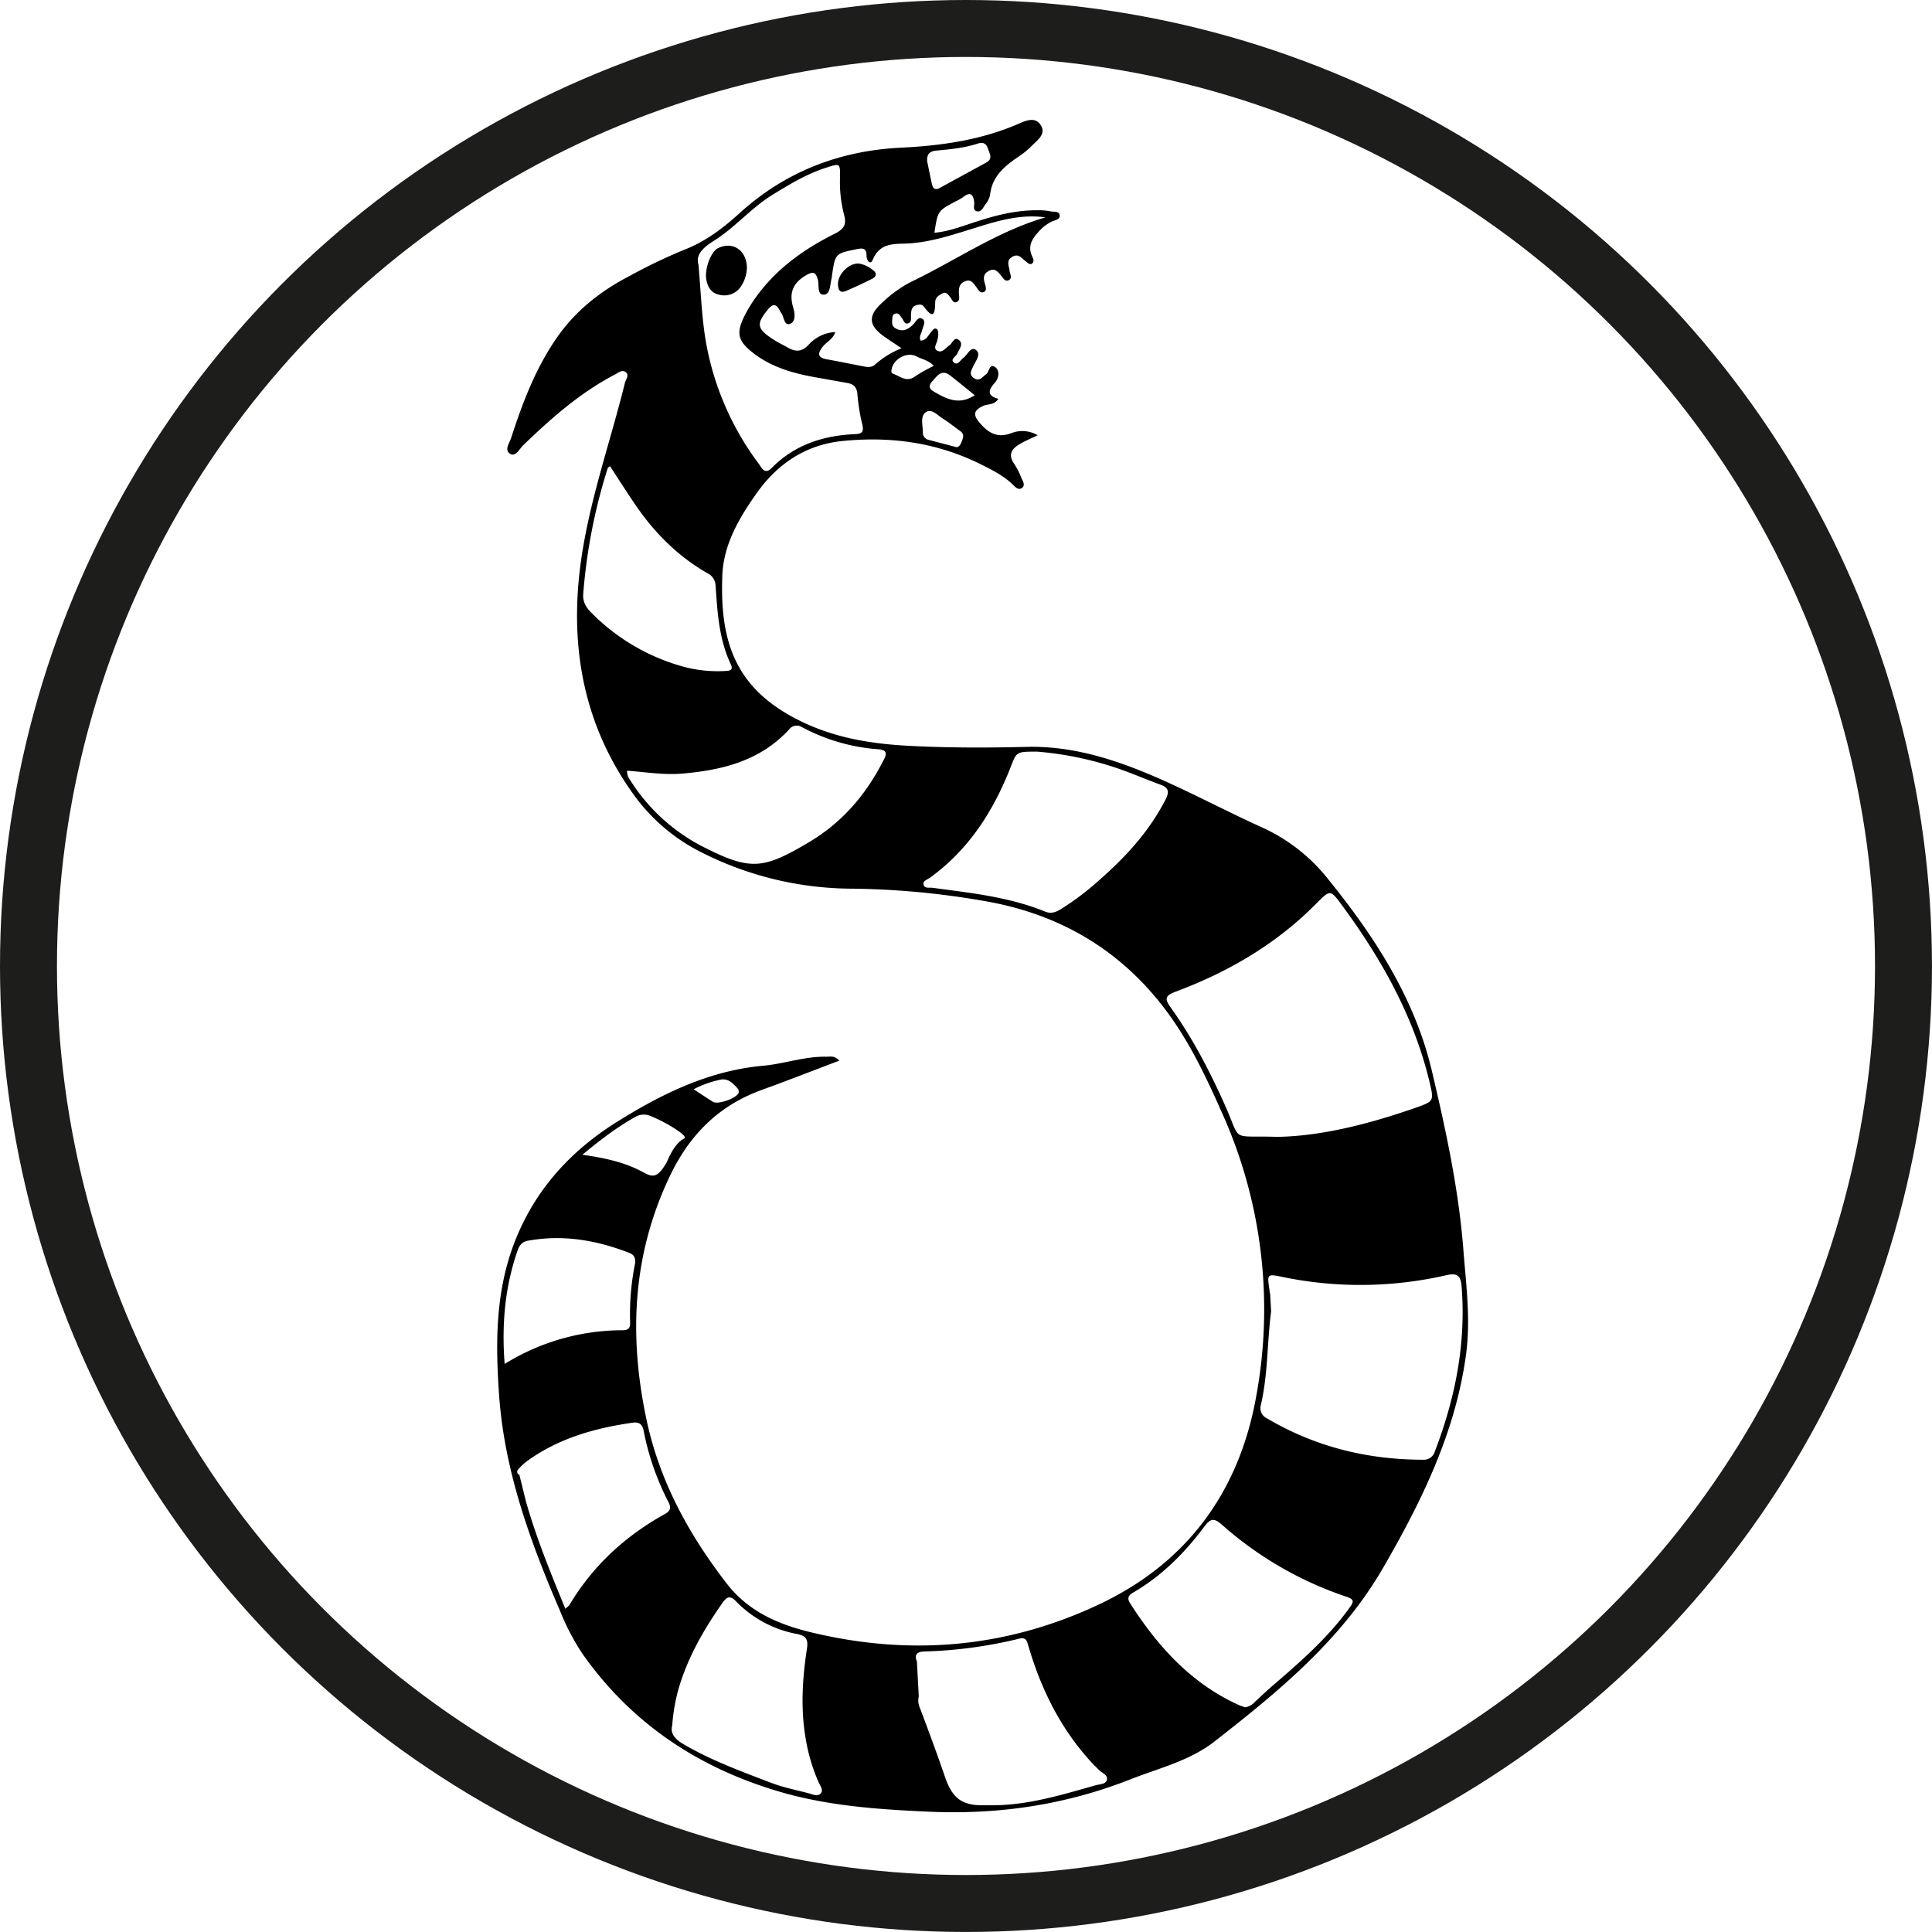 <svg id="Calque_1" data-name="Calque 1" xmlns="http://www.w3.org/2000/svg" viewBox="0 0 678.43 678.43"><defs><style>.cls-1{fill:none;stroke:#1d1d1b;stroke-miterlimit:10;stroke-width:20px;}</style></defs><g id="Logo_BeetleJuice" data-name="Logo BeetleJuice"><circle class="cls-1" cx="339.21" cy="339.21" r="329.21"/><path d="M355.54,433.23c-9.44,3.57-18.32,7.06-27.29,10.3-15.17,5.5-25.41,15.86-32.32,30.41-13.05,27.49-14.35,55.76-8.17,85.12,4.58,21.73,14.78,40.37,28.12,57.66,7.68,10,18.21,14.51,30.08,17.35,34.9,8.34,68.64,5.32,101-10,30.78-14.59,48.89-39.48,54.9-72.66a168.15,168.15,0,0,0-12.28-100.56C483.84,437.9,477.73,425.15,469,414c-15.76-20.27-36.68-32.22-61.83-36.69a286.76,286.76,0,0,0-47.07-4.46,117.68,117.68,0,0,1-52.94-12.73,65.27,65.27,0,0,1-23.44-19.72c-16.55-22.66-22.32-48.25-19.69-76,2.25-23.81,10.52-46.16,16.2-69.14.31-1.25,1.72-2.79.2-3.86-1.3-.9-2.68.4-3.88,1-12.12,6.36-22.25,15.31-32,24.71-1.35,1.3-2.66,4.11-4.5,3.11-2.35-1.28-.35-3.85.24-5.67,4.05-12.52,8.71-24.79,16.36-35.63,6.57-9.31,15.33-16.11,25.36-21.3a191,191,0,0,1,19.05-9.12c7.57-2.92,13.72-7.67,19.6-13,16-14.51,35.12-21.81,56.47-22.85,14.22-.69,28-2.65,41.17-8.32,2.64-1.14,6-2.75,8,.48,1.88,3.06-1.15,5.13-3.08,7.08a29.85,29.85,0,0,1-4.56,3.77c-5,3.37-9.54,7-10.21,13.64a8,8,0,0,1-1.72,3.36c-.69,1-1.32,2.57-2.72,2.36-1.81-.27-1-2.08-1.12-3.19-.35-3-1.46-3.75-4-1.76a16.23,16.23,0,0,1-2.57,1.46c-6.23,3.31-6.23,3.31-7.41,11,5.3-.49,10.11-2.45,15-4,7-2.27,14.1-4,21.53-3.91a20.33,20.33,0,0,1,4.2.38c1.15.26,3-.18,3.25,1.33s-1.56,1.74-2.63,2.2a14.45,14.45,0,0,0-4.92,3.83c-2.41,2.61-3.72,5.2-2,8.68.36.73.68,1.75-.18,2.31s-1.53-.34-2.19-.81c-1.41-1-2.48-2.9-4.72-1.56s-1.14,3.11-.95,4.87c.13,1.14,1.16,2.72-.44,3.39-1.22.51-1.88-.93-2.59-1.75-1.13-1.3-2.11-2.68-4.22-1.58-1.95,1-2,2.49-1.47,4.29.29,1.06.87,2.58-.26,3.11-1.45.69-2.1-1-2.85-1.93-1-1.21-1.71-2.64-3.73-1.84s-2.28,2.26-2.23,4.09c0,1.09.5,2.54-.61,3.14-1.42.77-1.79-.9-2.47-1.67s-1.28-2-2.71-1.27-2.5,1.49-2.53,3.12c-.07,3.64-.42,6.37-3.9,1.6-.71-1-1.65-.87-2.67-.59-1.76.49-1.83,1.88-1.93,3.34-.08,1.07.34,2.55-.92,3-1.47.56-1.65-1.15-2.33-1.92s-1-1.81-2.3-1.45c-.78.22-1,1-1,1.68-.09,1.26-.36,2.54,1,3.39,2.56,1.56,4.48.55,6.37-1.32.91-.89,1.69-2.95,3.25-1.88,1.28.89.16,2.61-.15,3.94s-1.23,2.25-.52,3.66c2.07-.07,2.62-1.93,3.73-3.08.56-.58,1-1.61,2-.92.41.31.43,1.26.46,1.92A9.84,9.84,0,0,1,390,180c-.17,1.32-1.65,3-.17,3.88,1.76,1.08,3-.91,4.32-1.8,1.13-.75,1.74-3.38,3.52-1.75,1.47,1.35-.07,3.1-.73,4.62-.45,1.06-2.49,2-1.26,3.08,1.44,1.29,2.3-.79,3.37-1.54,1.5-1.06,2.59-4.21,4.48-2.78s-.14,3.88-1,5.72c-.68,1.48-1.57,2.81.17,4.08,2,1.44,3-.34,4.32-1.25,1.2-.8,1.13-4.13,3.33-2.47,1.67,1.26,1.09,4-.24,5.43-2.39,2.65-2.7,4.54,1.26,5.62-1.51,2.33-3.67,1.71-5.28,2.46-3.46,1.62-3.7,3.16-1.25,6,3.09,3.57,6.23,5.49,11.24,3.53a10.53,10.53,0,0,1,9.09.81c-2.51,1.22-4.53,2-6.39,3.15-2.78,1.64-4.09,3.75-1.83,6.91a25.28,25.28,0,0,1,2.49,4.89c.47,1.11,1.5,2.48.27,3.49s-2.36-.23-3.23-1.08c-3.29-3.22-7.35-5.2-11.39-7.22-15.36-7.63-31.69-9.84-48.55-8.12-12.83,1.32-22.78,8-30.11,18.41-6.14,8.69-11.63,18-12,29-.82,22.68,4.28,39.08,26.32,50.36,12.72,6.51,26,8.61,39.94,9.3,13.53.68,27,.67,40.56.33,18.3-.46,35.17,5.81,51.52,13.36,10.63,4.9,21,10.34,31.68,15.14a62.44,62.44,0,0,1,22.76,18c16.28,20.1,30.35,41.74,36.37,67.21,4.89,20.68,9.42,41.53,11.08,62.87.94,12.11,2.56,24.19,1,36.31-3.61,27.41-15.43,51.6-29.1,75.25-14.74,25.52-36.82,43.59-59.4,61.2-8.73,6.81-19.83,9.39-30,13.44C434.79,694.55,411.68,698,387.59,697c-18.24-.81-36.29-2-53.85-7.29-28.18-8.44-51.44-24-68.48-48.28a82.45,82.45,0,0,1-7.82-15C247,602.2,238,577.53,236.07,551c-1.25-17.58-1.4-35.22,4.78-52.32,7-19.2,19.72-33.4,36.68-44,15.76-9.83,32.25-17.94,51.24-19.65,7.4-.67,14.58-3.32,22.13-3.17C352.22,431.92,353.7,431.29,355.54,433.23ZM509.26,460c15.26-.22,32.15-4.44,48.71-10.25,6.38-2.23,6.41-2.33,4.78-9.13-5.5-22.91-16.8-43-30.58-61.76-4.3-5.86-4.25-5.73-9.38-.56-13.95,14.07-30.68,23.8-49.09,30.69-3.91,1.46-4,2.56-1.71,5.72,7.72,10.82,13.8,22.57,19.2,34.73C496.79,462.08,492.67,459.46,509.26,460Zm-2.11,61.3c-1.45,11.09-1.09,22.15-3.62,32.94a3.94,3.94,0,0,0,2.14,4.6c16.92,10,35.3,14.54,54.88,14.54a4,4,0,0,0,4.1-2.94c7.16-18.67,11-37.87,9.38-58-.29-3.63-1.47-4.72-5.3-3.87a134.81,134.81,0,0,1-57.43.66c-5.58-1.16-5.59-1.14-4.72,4.54.07.42,0,.94.22,1.23M425,324.73c-7.26,0-7.21,0-9.23,5.21-6.06,15.54-14.71,29.17-28.47,39.1-.87.62-2.46,1.06-2.23,2.27.31,1.6,2,1.09,3.21,1.24,13.39,1.8,26.87,3.19,39.54,8.36,2.12.86,3.81.16,5.56-.9a98.32,98.32,0,0,0,13.78-10.48c9.16-8.06,17.3-17,22.93-28,1.3-2.55,1.19-4.13-1.72-5.17-3.57-1.29-7.08-2.76-10.63-4.12A116.87,116.87,0,0,0,425,324.73Zm73,335.6a5.82,5.82,0,0,0,3.47-1.94c2.08-1.9,4.1-3.86,6.24-5.69,9.72-8.35,19.36-16.76,26.92-27.27,1.52-2.12,1.93-2.93-1.06-3.95A126.22,126.22,0,0,1,490,596.31c-2.95-2.62-4.15-2.34-6.37.64-6.87,9.21-14.93,17.27-24.95,23.09-2.06,1.2-2,2.32-.89,4C467.41,639,479,651.81,495.5,659.38,496.39,659.79,497.33,660.08,498,660.33ZM306.07,153.75c.89,10.37,1.16,19.26,2.77,28a100.09,100.09,0,0,0,18.39,41.88c1,1.42,2.11,4,4.52,1.51,8.11-8.22,18.23-11.45,29.44-11.91,2.66-.11,2.92-1.19,2.37-3.52a66.92,66.92,0,0,1-1.68-10.42c-.18-2.45-1.25-3.59-3.46-4l-11.23-2c-8.27-1.47-16.24-3.77-22.83-9.28-4.39-3.68-4.91-6.37-2.48-11.56a45.76,45.76,0,0,1,4.08-6.91c7.18-10.19,17-17.21,28-22.71,3.37-1.69,4.16-3.32,3.19-6.75a45.51,45.51,0,0,1-1.38-13c.06-5,0-5-4.91-3.39-6.78,2.17-12.79,5.8-18.81,9.51-7.51,4.62-13.19,11.53-20.61,16.17C307.52,147.77,305,150.42,306.07,153.75Zm77.35,502.76a6.24,6.24,0,0,0,.44,4.12c3,8,6,16,8.77,24.14,2.58,7.54,6,10.14,13.92,9.94h1.69c12.89.2,25-3.54,37.23-7,1.45-.42,3.64-.35,4-1.85.5-1.88-1.87-2.49-2.95-3.69-.65-.73-1.4-1.38-2.07-2.1-11-11.83-18-25.84-22.51-41.21-.51-1.77-.79-3.27-3.27-2.64a158.39,158.39,0,0,1-33.43,4.5c-2.36.09-3.48,1.06-2.47,3.51M281,331.42c-.08,2,.85,2.93,1.52,4A65.35,65.35,0,0,0,308,358.31c16.35,8.25,20.77,7.74,36.66-1.65,11.59-6.85,19.91-16.41,26-28.18.91-1.77,2.63-4.27-1.29-4.57a66.88,66.88,0,0,1-27-7.8,3.33,3.33,0,0,0-4.5.86c-10.07,10.89-23.18,14.23-37.31,15.45C294.08,333,287.72,331.94,281,331.42Zm15.8,335.43c-.68,2.65,1.07,4.7,3.9,6.36,9.76,5.74,20.36,9.6,30.86,13.62,4.32,1.65,8.92,2.54,13.41,3.74,1.33.35,2.92,1.17,4,0s-.14-2.64-.68-3.85a62.6,62.6,0,0,1-4.5-14.93c-1.91-10.69-1.27-21.36.35-32,.5-3.25-.2-4.57-3.43-5.21A39.86,39.86,0,0,1,319.15,623c-2-2.06-3.18-1.45-4.61.58-6.45,9.15-12,18.76-15.26,29.53A63.1,63.1,0,0,0,296.84,666.85ZM275,224.49c-.38.3-.71.42-.78.63a195.38,195.38,0,0,0-8.63,44.3c-.2,2.81,1.08,4.79,3,6.67a72.29,72.29,0,0,0,32.1,18.79,46.59,46.59,0,0,0,14.64,1.54c1.51-.07,3.12-.15,2.08-2.36-4.13-8.76-4.7-18.21-5.34-27.64a5,5,0,0,0-2.83-4.33c-10.62-6.06-18.95-14.54-25.73-24.62C280.61,233.19,277.84,228.84,275,224.49ZM245.49,588.07c3.63,12.8,8.66,25.07,13.82,37.64.83-.75,1.23-1,1.43-1.31,8.23-13.8,19.63-24.26,33.6-32,1.94-1.08,2.14-2.29,1.19-4.13a93.06,93.06,0,0,1-8.73-25.1c-.42-2.16-1.53-3.13-3.84-2.8-13.26,1.9-25.93,5.44-37,13.43a18.57,18.57,0,0,0-3.34,3.17c-.56.67.14,1.87.52,1.58M427.89,137.12c-9-1.25-17.33,1.38-25.67,4-7.23,2.24-14.37,4.6-22.05,5.14-4.71.34-10.25-.66-12.87,5.68-.89,2.14-2.23.25-2.23-1.38,0-2.35-1-2.77-3.21-2.32-7.74,1.58-7.76,1.5-8.89,9.1-.06.42-.07.85-.17,1.26-.54,2.13-.43,5.55-2.67,5.66-2.48.12-1.66-3.27-2.13-5.14-.73-2.92-1.75-3.11-4.37-1.54-4.62,2.78-5.78,6.33-4.27,11.33.58,1.93.93,4.93-1.24,5.63-2,.66-2-2.5-3-3.84a4.42,4.42,0,0,1-.44-.73c-1.17-2.38-2.37-2.8-4.26-.47-4,4.92-3.9,6.57,1.3,10.09,1.86,1.26,3.91,2.24,5.87,3.34,2.63,1.48,4.81,1.4,7.08-1a13.49,13.49,0,0,1,9.45-4.54c-.94,2.68-3.12,3.48-4.37,5.08-1.88,2.4-2,3.91,1.46,4.51,4.16.73,8.29,1.61,12.44,2.4,1.53.29,3.12.62,4.43-.59a31.74,31.74,0,0,1,9.29-5.71c-2.26-1.51-4.13-2.72-5.94-4-5.73-4-6-7.47-.66-12.18a43.13,43.13,0,0,1,9.94-7.13C396.42,152.23,410.88,142.1,427.89,137.12ZM238,539.74a78.68,78.68,0,0,1,41.38-11.83c2.08,0,2.74-.79,2.68-2.73a89.5,89.5,0,0,1,1.64-20.2c.35-1.74.18-3.4-1.85-4.2-11.5-4.48-23.27-6.54-35.59-4.32-2.1.37-3.05,1.53-3.73,3.46C238.13,512.65,236.91,525.73,238,539.74Zm27.25-73.46c7.73,1.1,14.49,2.54,20.67,5.76,3.24,1.69,5,3,8-1.51l1-1.56s2.48-6.67,6.1-8.36c.89-.42-.79-1.79-1.65-2.41a51.76,51.76,0,0,0-10-5.46,5.87,5.87,0,0,0-5.61.34C277.32,456.67,271.55,461.12,265.29,466.28Zm121.07-349.1c.57,2.76,1.12,5.51,1.72,8.25.33,1.52,1.12,2.25,2.71,1.38q8.13-4.45,16.27-8.88c2.62-1.42,1.24-3.21.65-5.05s-1.83-2.23-3.57-1.66c-4.71,1.54-9.63,2-14.51,2.45C387.3,113.89,386.28,114.84,386.36,117.18Zm10.05,100.57c.81.29,1.56-.4,2.1-1.83s1.05-2.65-.47-3.73c-2.06-1.48-4-3.09-6.16-4.43-1.83-1.14-3.9-3.6-5.87-2.27-2.21,1.49-1.07,4.66-1.13,7.13a2.64,2.64,0,0,0,2.24,2.68C390,216.07,392.81,216.8,396.41,217.75Zm6.68-18.2c-3.09-2.47-5.86-4.79-8.75-7s-4.53.35-6.15,2.16c-1,1.13-1.47,2.37.33,3.44C393.08,200.91,397.64,203.21,403.09,199.55ZM304.37,443.29c2.61,1.7,4.68,3.1,6.8,4.42,1.73,1.08,8.39-1.29,9-3.21a1.85,1.85,0,0,0-.35-1.49c-1.72-1.87-3.47-3.81-6.42-3A35.81,35.81,0,0,0,304.37,443.29Zm84.31-254c-1.76-2-4.12-2.31-6.06-3.35-3.18-1.69-7.8.68-8.67,4.26-.18.73-.32,1.58.43,1.83,2.49.84,4.75,3.18,7.75.92A56.27,56.27,0,0,1,388.68,189.27Z" transform="translate(-60.79 -60.79)"/><path d="M323.07,154.81a12.41,12.41,0,0,1-2.23,6.77,7,7,0,0,1-7.48,2.71c-2.87-.59-4.12-2.76-4.56-5.44-.62-3.72,1.67-9.7,4.1-10.91C318,145.41,323,148.59,323.07,154.81Z" transform="translate(-60.79 -60.79)"/><path d="M362.26,153.32a10.2,10.2,0,0,1,4.92,2.2c1.64,1.13,1.48,2.35-.18,3.19-3,1.51-6,2.92-9.11,4.24-2.11.91-2.77-.36-2.84-2.23C354.92,157.16,358.71,153.27,362.26,153.32Z" transform="translate(-60.79 -60.79)"/></g></svg>